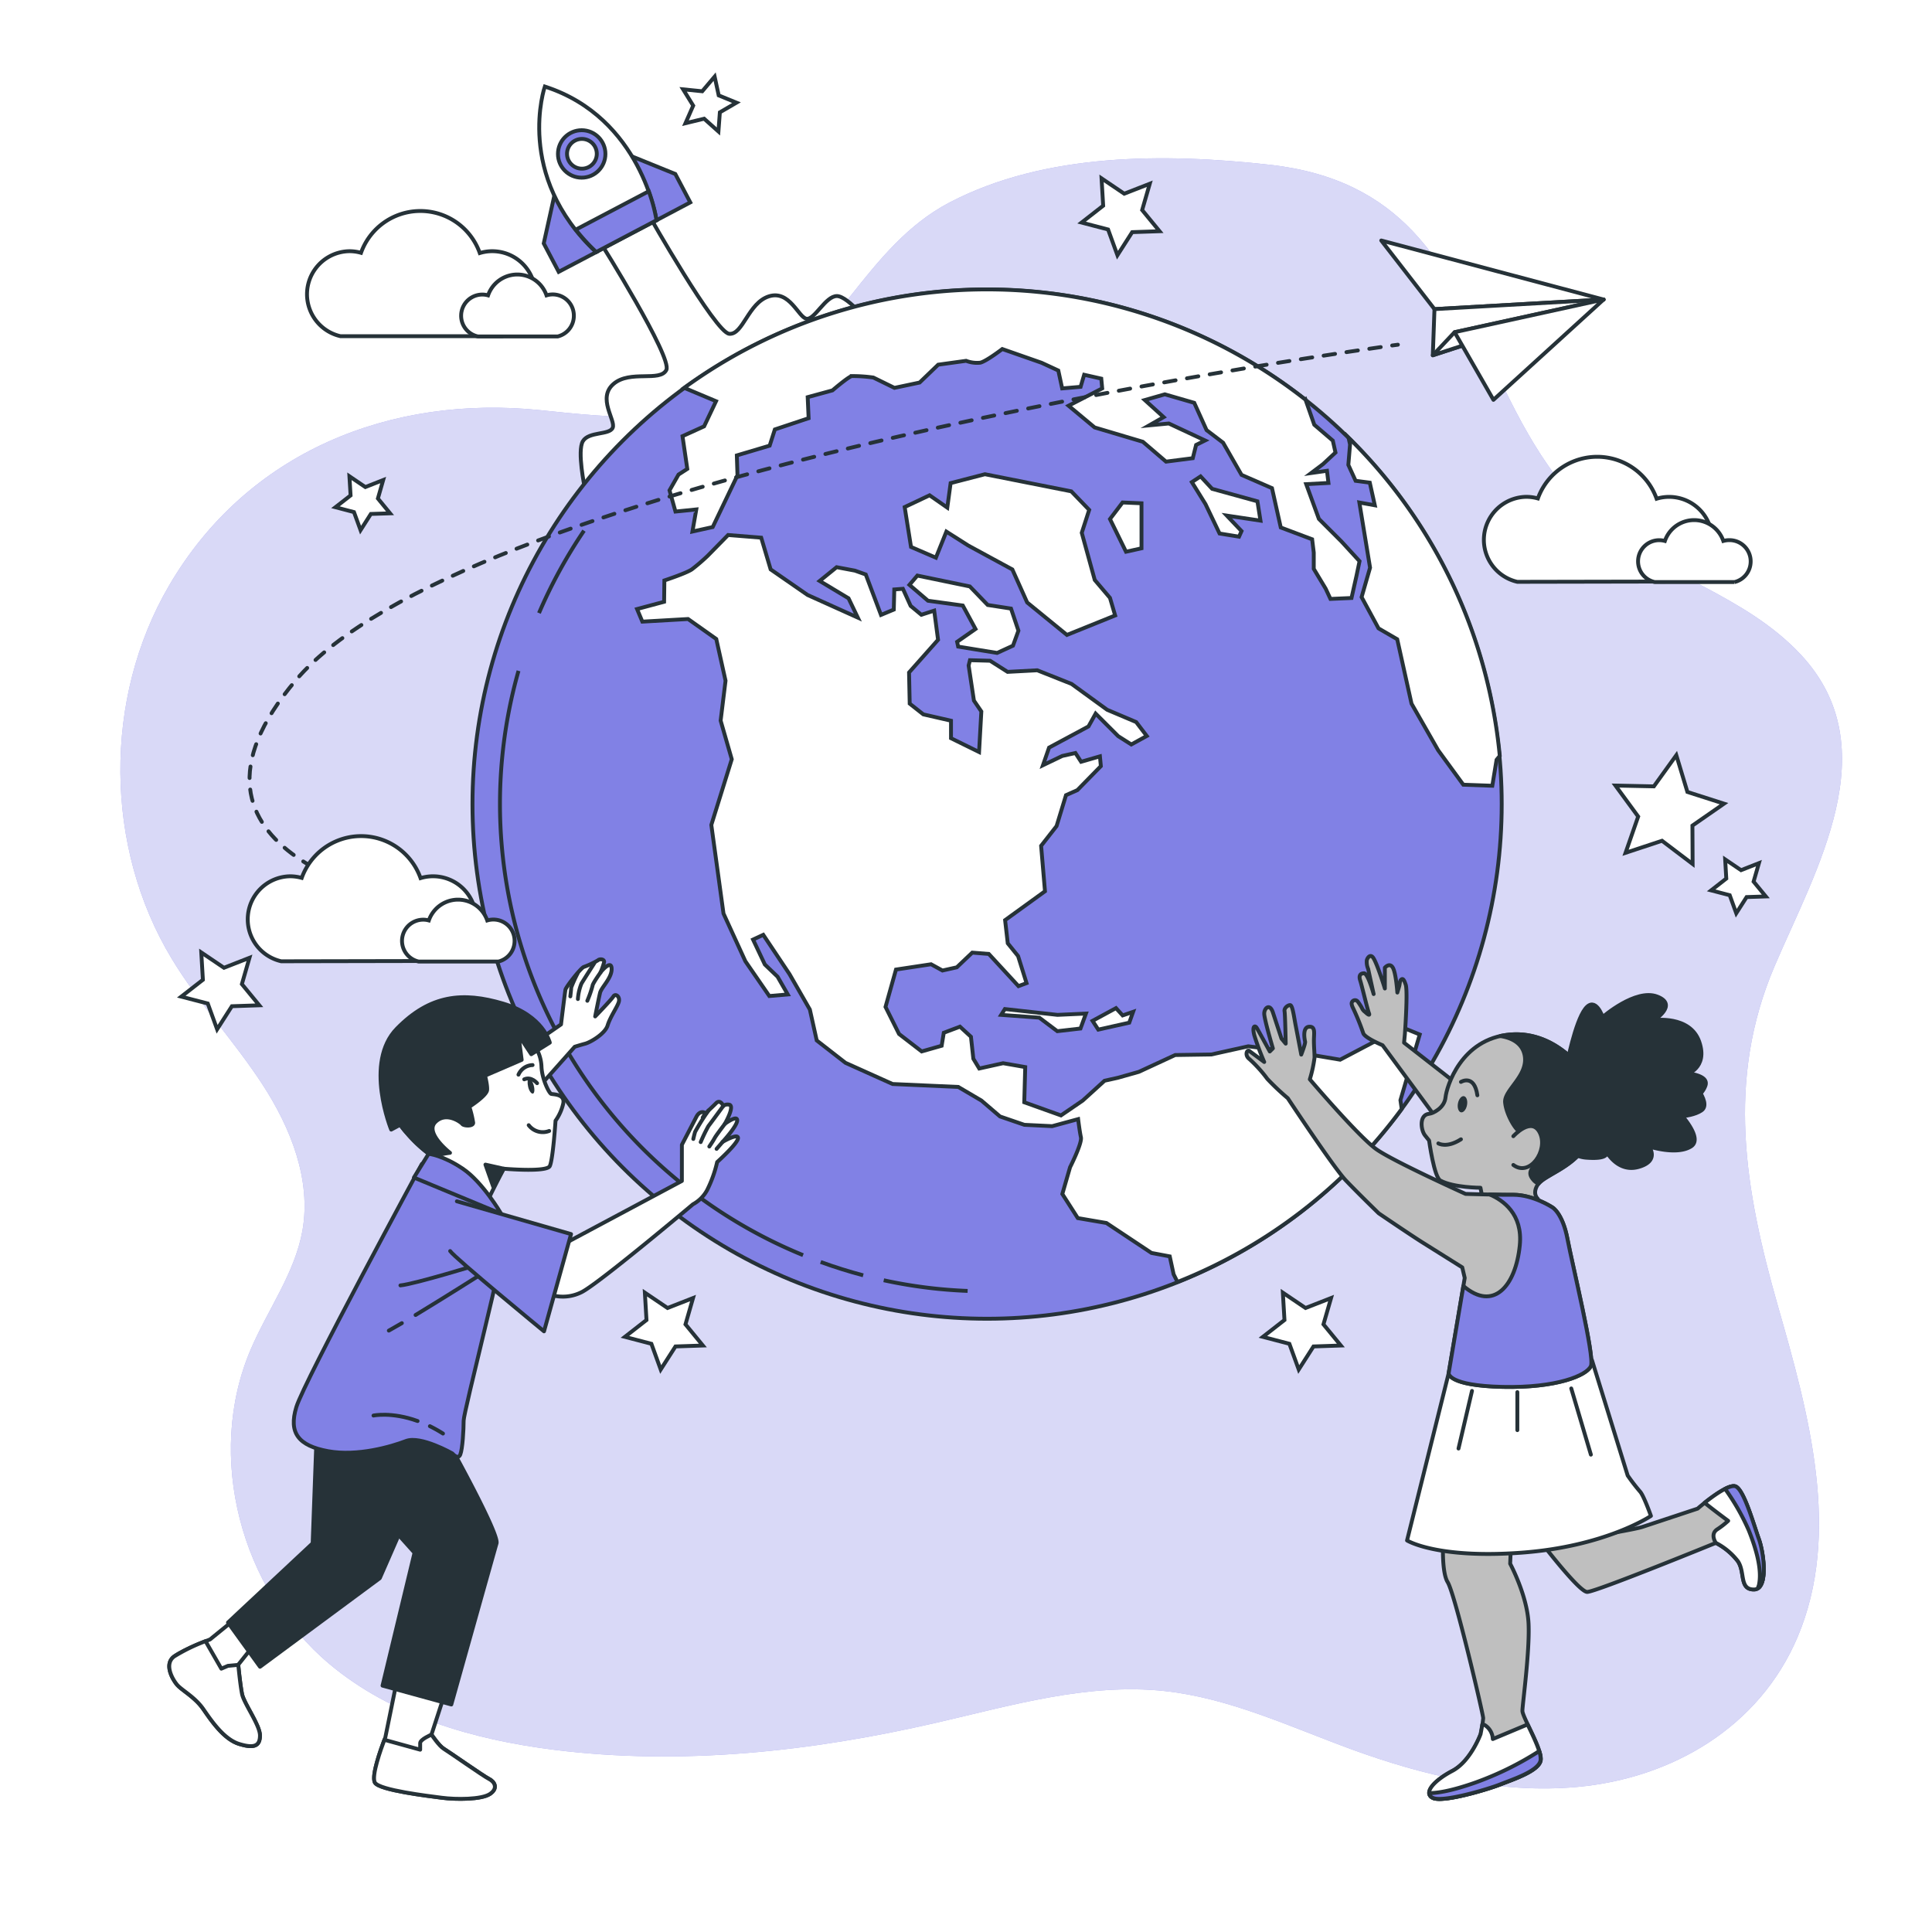 <svg class="animated" id="freepik_stories-world-childrens-day" xmlns="http://www.w3.org/2000/svg" viewBox="0 0 500 500" version="1.1" xmlns:xlink="http://www.w3.org/1999/xlink" xmlns:svgjs="http://svgjs.com/svgjs"><style>svg#freepik_stories-world-childrens-day:not(.animated) .animable {opacity: 0;}svg#freepik_stories-world-childrens-day.animated #freepik--background-simple--inject-2 {animation: 1s 1 forwards cubic-bezier(.36,-0.01,.5,1.38) slideRight;animation-delay: 0s;}svg#freepik_stories-world-childrens-day.animated #freepik--Shadow--inject-2 {animation: 1s 1 forwards cubic-bezier(.36,-0.01,.5,1.38) lightSpeedLeft;animation-delay: 0s;}svg#freepik_stories-world-childrens-day.animated #freepik--Rocket--inject-2 {animation: 1s 1 forwards cubic-bezier(.36,-0.01,.5,1.38) slideDown;animation-delay: 0s;}svg#freepik_stories-world-childrens-day.animated #freepik--Stars--inject-2 {animation: 1s 1 forwards cubic-bezier(.36,-0.01,.5,1.38) slideRight;animation-delay: 0s;}svg#freepik_stories-world-childrens-day.animated #freepik--World--inject-2 {animation: 1s 1 forwards cubic-bezier(.36,-0.01,.5,1.38) slideUp;animation-delay: 0s;}svg#freepik_stories-world-childrens-day.animated #freepik--Airplane--inject-2 {animation: 1s 1 forwards cubic-bezier(.36,-0.01,.5,1.38) lightSpeedLeft;animation-delay: 0s;}svg#freepik_stories-world-childrens-day.animated #freepik--character-2--inject-2 {animation: 1s 1 forwards cubic-bezier(.36,-0.01,.5,1.38) zoomIn;animation-delay: 0s;}svg#freepik_stories-world-childrens-day.animated #freepik--character-1--inject-2 {animation: 1s 1 forwards cubic-bezier(.36,-0.01,.5,1.38) slideLeft;animation-delay: 0s;}svg#freepik_stories-world-childrens-day.animated #freepik--Clouds--inject-2 {animation: 1s 1 forwards cubic-bezier(.36,-0.01,.5,1.38) slideRight;animation-delay: 0s;}svg#freepik_stories-world-childrens-day.animated #freepik--Text--inject-2 {animation: 1s 1 forwards cubic-bezier(.36,-0.01,.5,1.38) slideRight;animation-delay: 0s;}            @keyframes slideRight {                0% {                    opacity: 0;                    transform: translateX(30px);                }                100% {                    opacity: 1;                    transform: translateX(0);                }            }                    @keyframes lightSpeedLeft {              from {                transform: translate3d(-50%, 0, 0) skewX(20deg);                opacity: 0;              }              60% {                transform: skewX(-10deg);                opacity: 1;              }              80% {                transform: skewX(2deg);              }              to {                opacity: 1;                transform: translate3d(0, 0, 0);              }            }                    @keyframes slideDown {                0% {                    opacity: 0;                    transform: translateY(-30px);                }                100% {                    opacity: 1;                    transform: translateY(0);                }            }                    @keyframes slideUp {                0% {                    opacity: 0;                    transform: translateY(30px);                }                100% {                    opacity: 1;                    transform: inherit;                }            }                    @keyframes zoomIn {                0% {                    opacity: 0;                    transform: scale(0.5);                }                100% {                    opacity: 1;                    transform: scale(1);                }            }                    @keyframes slideLeft {                0% {                    opacity: 0;                    transform: translateX(-30px);                }                100% {                    opacity: 1;                    transform: translateX(0);                }            }        .animator-hidden { display: none; }</style><g id="freepik--background-simple--inject-2" class="animable" style="transform-origin: 253.932px 251.904px;"><path d="M385.15,91.84c-11.09-23.44-22-45.32-56.51-49.2-27.05-3-58.07-3.19-82.87,9.74C224.23,63.62,216,89.21,195.09,101.09c-16.37,9.29-36.55,7-55.27,5.06-38.65-4-75.82,10.67-96.11,45.47-17,29.16-16.72,67.6.73,96.49,6.92,11.47,16.2,21.34,23.5,32.57s12.66,24.64,10.33,37.83c-2,11.05-9,20.43-13.4,30.75-11.76,27.55-2.56,62.11,20.37,81.37,16.1,13.52,37.23,19.59,58.09,22.21,33,4.14,66.61.47,99-7,19.44-4.46,39.13-10.33,59-8.21,16.85,1.81,32.49,9.25,48.41,15.08,18.74,6.85,38.69,11.58,58.56,9.74,24.48-2.26,47-15.47,56.88-38.71,11.44-26.92,3-57.67-5.07-85.8-8.56-30-13.46-58.35-.86-87.87,10.66-25,29.38-56.4,6.84-80.61-14.48-15.55-35.82-20.46-51.75-33.83C399.92,123.55,392.49,107.35,385.15,91.84Z" style="fill: rgb(129, 129, 229); transform-origin: 253.932px 251.904px;" id="el6bgs4ir998j" class="animable"></path><g id="elk82nfqvmlpi"><path d="M385.15,91.84c-11.09-23.44-22-45.32-56.51-49.2-27.05-3-58.07-3.19-82.87,9.74C224.23,63.62,216,89.21,195.09,101.09c-16.37,9.29-36.55,7-55.27,5.06-38.65-4-75.82,10.67-96.11,45.47-17,29.16-16.72,67.6.73,96.49,6.92,11.47,16.2,21.34,23.5,32.57s12.66,24.64,10.33,37.83c-2,11.05-9,20.43-13.4,30.75-11.76,27.55-2.56,62.11,20.37,81.37,16.1,13.52,37.23,19.59,58.09,22.21,33,4.14,66.61.47,99-7,19.44-4.46,39.13-10.33,59-8.21,16.85,1.81,32.49,9.25,48.41,15.08,18.74,6.85,38.69,11.58,58.56,9.74,24.48-2.26,47-15.47,56.88-38.71,11.44-26.92,3-57.67-5.07-85.8-8.56-30-13.46-58.35-.86-87.87,10.66-25,29.38-56.4,6.84-80.61-14.48-15.55-35.82-20.46-51.75-33.83C399.92,123.55,392.49,107.35,385.15,91.84Z" style="fill: rgb(255, 255, 255); opacity: 0.7; transform-origin: 253.932px 251.904px;" class="animable"></path></g></g><g id="freepik--Shadow--inject-2" class="animable animator-hidden" style="transform-origin: 246.5px 464.5px;"><ellipse cx="246.5" cy="464.5" rx="214.5" ry="15.5" style="fill: rgb(38, 50, 56); transform-origin: 246.5px 464.5px;" id="elo4t7ru5g20o" class="animable"></ellipse></g><g id="freepik--Rocket--inject-2" class="animable" style="transform-origin: 182.623px 74.29px;"><path d="M225.7,84.52s-6.11-7.86-9.09-7.9-5.79,6.2-7.88,5.87S204.37,75,199,76.69s-6.7,10-10.27,9.7-20.84-30.77-20.84-30.77l-12.44,7.23s18.61,29.68,17,32.89-9.36-.06-13.66,3.61.6,9.41-.22,11.35-6.19.92-7.72,3.48.48,12,.48,12L186.19,99.5l0,0Z" style="fill: rgb(255, 255, 255); stroke: rgb(38, 50, 56); stroke-miterlimit: 10; transform-origin: 187.988px 90.9px;" id="elvw09127oryc" class="animable"></path><path d="M144,48.19,140.72,63l3.87,7.35,9.68-5.09S149.31,59.26,144,48.19Z" style="fill: rgb(129, 129, 229); stroke: rgb(38, 50, 56); stroke-miterlimit: 10; transform-origin: 147.495px 59.27px;" id="el5d5dthssmqy" class="animable"></path><path d="M160.77,39.35l14,5.68,3.87,7.35L169,57.48S166.88,50,160.77,39.35Z" style="fill: rgb(129, 129, 229); stroke: rgb(38, 50, 56); stroke-miterlimit: 10; transform-origin: 169.705px 48.415px;" id="elc3gr1omqg29" class="animable"></path><path d="M141,22.4s-7.93,23,13.26,42.82L169.9,57S166.06,30.45,141,22.4Z" style="fill: rgb(255, 255, 255); stroke: rgb(38, 50, 56); stroke-miterlimit: 10; transform-origin: 154.723px 43.81px;" id="elmhkpd6pedi" class="animable"></path><path d="M149,59.44a51.9,51.9,0,0,0,5.31,5.78L169.9,57a42.44,42.44,0,0,0-2-7.5Z" style="fill: rgb(129, 129, 229); stroke: rgb(38, 50, 56); stroke-miterlimit: 10; transform-origin: 159.45px 57.36px;" id="elnartcbp1vi" class="animable"></path><g id="elbikcv6nhu97"><circle cx="150.54" cy="39.84" r="6.14" style="fill: rgb(129, 129, 229); stroke: rgb(38, 50, 56); stroke-miterlimit: 10; transform-origin: 150.54px 39.84px; transform: rotate(-73.7deg);" class="animable"></circle></g><path d="M154,38a3.85,3.85,0,1,0-1.61,5.21A3.85,3.85,0,0,0,154,38Z" style="fill: rgb(255, 255, 255); stroke: rgb(38, 50, 56); stroke-miterlimit: 10; transform-origin: 150.598px 39.803px;" id="el364bzn8b64b" class="animable"></path></g><g id="freepik--Stars--inject-2" class="animable" style="transform-origin: 251.95px 187.13px;"><polygon points="446.17 207.99 438 213.66 438.05 223.6 430.13 217.59 420.69 220.71 423.96 211.32 418.08 203.3 428.02 203.51 433.83 195.44 436.7 204.96 446.17 207.99" style="fill: rgb(255, 255, 255); stroke: rgb(38, 50, 56); stroke-miterlimit: 10; transform-origin: 432.125px 209.52px;" id="elrfkt9vrqgll" class="animable"></polygon><polygon points="64.56 247.88 62.6 254.69 67.1 260.17 60.01 260.41 56.19 266.38 53.77 259.71 46.91 257.93 52.51 253.57 52.09 246.49 57.96 250.46 64.56 247.88" style="fill: rgb(255, 255, 255); stroke: rgb(38, 50, 56); stroke-miterlimit: 10; transform-origin: 57.005px 256.435px;" id="elttr9xygfg4f" class="animable"></polygon><polygon points="179.36 335.93 177.4 342.74 181.9 348.22 174.81 348.46 170.99 354.43 168.58 347.77 161.72 345.98 167.31 341.62 166.89 334.54 172.76 338.51 179.36 335.93" style="fill: rgb(255, 255, 255); stroke: rgb(38, 50, 56); stroke-miterlimit: 10; transform-origin: 171.81px 344.485px;" id="el8s5hrf2dji" class="animable"></polygon><polygon points="344.48 335.93 342.51 342.74 347.01 348.22 339.93 348.46 336.11 354.43 333.69 347.77 326.83 345.98 332.42 341.62 332 334.54 337.87 338.51 344.48 335.93" style="fill: rgb(255, 255, 255); stroke: rgb(38, 50, 56); stroke-miterlimit: 10; transform-origin: 336.92px 344.485px;" id="ell3d0voydqqd" class="animable"></polygon><polygon points="99.17 124.23 97.8 129.01 100.95 132.85 95.98 133.01 93.31 137.2 91.61 132.53 86.81 131.27 90.73 128.22 90.43 123.26 94.55 126.05 99.17 124.23" style="fill: rgb(255, 255, 255); stroke: rgb(38, 50, 56); stroke-miterlimit: 10; transform-origin: 93.88px 130.23px;" id="el659lqcshbui" class="animable"></polygon><polygon points="190.6 26.57 186.3 29.07 185.93 34.03 182.23 30.72 177.4 31.89 179.4 27.34 176.79 23.12 181.74 23.62 184.95 19.83 186 24.69 190.6 26.57" style="fill: rgb(255, 255, 255); stroke: rgb(38, 50, 56); stroke-miterlimit: 10; transform-origin: 183.695px 26.93px;" id="elrdd0tu63hn8" class="animable"></polygon><polygon points="455.21 223.38 453.83 228.16 456.99 232 452.02 232.16 449.34 236.35 447.65 231.68 442.84 230.43 446.76 227.37 446.47 222.41 450.58 225.2 455.21 223.38" style="fill: rgb(255, 255, 255); stroke: rgb(38, 50, 56); stroke-miterlimit: 10; transform-origin: 449.915px 229.38px;" id="elwi4iezsp3fi" class="animable"></polygon><polygon points="297.56 47.55 295.59 54.36 300.09 59.84 293.01 60.08 289.19 66.05 286.77 59.39 279.91 57.6 285.5 53.24 285.08 46.16 290.95 50.13 297.56 47.55" style="fill: rgb(255, 255, 255); stroke: rgb(38, 50, 56); stroke-miterlimit: 10; transform-origin: 290px 56.105px;" id="elj7c8vxa0kap" class="animable"></polygon></g><g id="freepik--World--inject-2" class="animable" style="transform-origin: 255.46px 208.094px;"><circle cx="255.46" cy="208.11" r="133.18" style="fill: rgb(129, 129, 229); stroke: rgb(38, 50, 56); stroke-miterlimit: 10; transform-origin: 255.46px 208.11px;" id="elksiab93fevm" class="animable"></circle><path d="M228.71,331.33a124.33,124.33,0,0,0,21.71,2.76" style="fill: none; stroke: rgb(38, 50, 56); stroke-miterlimit: 10; transform-origin: 239.565px 332.71px;" id="eljirdk3ygpus" class="animable"></path><path d="M212.39,326.6c3.61,1.31,7.28,2.47,11,3.45" style="fill: none; stroke: rgb(38, 50, 56); stroke-miterlimit: 10; transform-origin: 217.89px 328.325px;" id="elx3p6bvvdv4o" class="animable"></path><path d="M134.19,173.61a126.13,126.13,0,0,0,73.64,151.22" style="fill: none; stroke: rgb(38, 50, 56); stroke-miterlimit: 10; transform-origin: 168.611px 249.22px;" id="elxns0024g4aa" class="animable"></path><path d="M151.14,137.34a127.3,127.3,0,0,0-11.65,21.32" style="fill: none; stroke: rgb(38, 50, 56); stroke-miterlimit: 10; transform-origin: 145.315px 148px;" id="el3vxsrzelzxk" class="animable"></path><polygon points="237.41 148.96 250.99 151.77 255.62 156.57 261.65 157.5 263.57 163.22 262.16 167.1 258.05 168.98 247.97 167.34 247.7 166.1 252.46 162.78 249.17 156.71 240.16 155.47 235.36 151.36 237.41 148.96" style="fill: rgb(255, 255, 255); stroke: rgb(38, 50, 56); stroke-miterlimit: 10; transform-origin: 249.465px 158.97px;" id="el1199907mfs9" class="animable"></polygon><path d="M346.83,274.25l-10.77-1.82-13-1.65-9.56,2.12-9.36.14-9.4,4.35-5.48,1.55-3.4.75-5.66,5.14-5.62,3.84-9.5-3.4.25-9.11-5.73-1-6.17,1.37L251.9,274l-.62-5.69-2.84-2.61-4.19,1.58-.55,3.36-5.17,1.47-5.86-4.52-3.5-7,2.71-9.67,9.08-1.37,2.95,1.62,3.71-.83,4-3.8,4.28.34,7.68,8.33,2.09-.78-2.19-7-2.67-3.3-.69-6,10.32-7.47-1-11.76,4-5.11,2.44-8,2.95-1.31,6.07-6.2-.24-2.54-4.87,1.41-1.47-2.27-3.4.76-5,2.4,1.58-4.56L281.7,188l1.85-3.32,5.83,5.83,3.4,2.16,4-2.2-2.74-3.6-7.51-3.18L277.32,177l-8.88-3.53-7.68.41L256.23,171l-5.21-.14-.34,1.37,1.37,9.08,1.92,2.82-.59,10.49-7.26-3.57,0-4.53-7.16-1.64-3.53-2.78-.17-8.06,7.51-8.46-1-7.55-3.33,1.07-2.77-2.3-2-4.42-2.23.17-.13,5.21L228,159.14l-3.94-10.46-2.81-1-4.73-.89-4.39,3.56,7.47,4.49,2.4,5-13-5.86-9.56-6.62L197,139.15l-8.57-.69-5.28,5.38a49.78,49.78,0,0,1-4.08,3.5c-1.41,1-7.13,2.88-7.13,2.88l-.07,5.52-7,1.88,1.37,3.26,11.83-.68,7.3,5.17,2.4,10.8-1.27,10.32,2.88,10-5.29,17,3.15,22.93,5.66,12.35,6.2,9,4.77-.41-2.64-4.6-3.29-3.15-3.05-6.45,2.64-1.23,6.78,10.15,5.28,9.19,1.78,8,7.44,5.79L231,280.54l17,.76,6,3.53,4.8,4.11,6.3,2.16,7.2.35,6.72-1.82s.38,3.15.72,4.7-2.81,7.75-2.81,7.75l-2,6.92,4,6.24,7.41,1.27L298,324.26l4.73.89,1,4.63,1,2A132.7,132.7,0,0,0,362.76,287l-.33-2.27,5-17-4.63-1.89Z" style="fill: rgb(255, 255, 255); stroke: rgb(38, 50, 56); stroke-miterlimit: 10; transform-origin: 266.15px 235.12px;" id="elfeqar54wu4p" class="animable"></path><path d="M351.85,145.24l-4.69-5.11-5.83-5.83-3.29-9,5.76-.31-.38-3.15-4.08.58,3.05-2.3,3.23-3-.69-3.09-4.8-4.11-2.26-6.47a133.28,133.28,0,0,0-160.8-3.08l8.24,3.46-3.09,6.51-5.59,2.54,1.24,8.47-2.27,1.47-2.33,4.08,1.54,5.49,5.39-.55-1,5.72,5.25-1.16L190.86,123l-.17-5.14,8.5-2.53,1.34-4.19,8.74-2.91-.24-5.45,6.41-1.75s4.08-3.5,5-3.7a37.87,37.87,0,0,1,5.59.38l5.45,2.67L238,99l4.8-4.62,7.23-1a7.86,7.86,0,0,0,3.67.48c1.54-.35,5.69-3.53,5.69-3.53l10.18,3.56,4.32,2,1,4.63,4.77-.41.92-3.12,4.43,1,.24,2.53L276.54,105l6.75,5.62,12.48,3.71,6,5.14,6.92-.89.86-3.43,2.33-1.16-9.39-4.39-5.07.48,3.73-2.13-4.87-4.42,5.18-1.48,7.61,2.2,3.19,7.06,4.28,3.26,4.77,8.33,7.88,3.43,2.27,10.18,8.12,3.06L340,143l0,4.22,3.09,5.14,1.23,2.64,5.45-.24,1.3-5.79Z" style="fill: rgb(255, 255, 255); stroke: rgb(38, 50, 56); stroke-miterlimit: 10; transform-origin: 262.56px 114.949px;" id="eldkyixlpnbip" class="animable"></path><path d="M349,113.26l.39,1.77-.44,5.28,1.88,4.12,3.67.48,1.3,5.86-4-.72,2.77,16.87-2.19,7.61,4.38,8.09,4.84,2.81,3.7,16.67,6.89,12.06,6.51,8.92,7.51.27,1.1-6.72.83-1a135.56,135.56,0,0,0-2.59-16.38A132.57,132.57,0,0,0,349,113.26Z" style="fill: rgb(255, 255, 255); stroke: rgb(38, 50, 56); stroke-miterlimit: 10; transform-origin: 368.545px 158.305px;" id="el5ca9p8ayd2u" class="animable"></path><polygon points="277.25 127.16 254.9 122.73 246.02 125.03 245.16 131.37 240.57 128.18 234.13 131.23 235.77 141.55 242.21 144.33 244.92 137.58 250.58 141.18 262 147.38 265.83 155.92 276.12 164.32 288.6 159.28 287.26 154.73 283.32 150.1 279.96 137.89 281.88 131.96 277.25 127.16" style="fill: rgb(255, 255, 255); stroke: rgb(38, 50, 56); stroke-miterlimit: 10; transform-origin: 261.365px 143.525px;" id="el3ynazbxxvd6" class="animable"></polygon><polygon points="295.42 130.25 290.52 130.04 287.26 134.33 291.41 142.79 295.42 141.9 295.42 130.25" style="fill: rgb(255, 255, 255); stroke: rgb(38, 50, 56); stroke-miterlimit: 10; transform-origin: 291.34px 136.415px;" id="elvpu8885h1u" class="animable"></polygon><polygon points="325.42 129.74 313.7 126.51 310.71 123.29 308.45 124.77 311.98 130.46 315.62 138.07 320.66 138.89 321.31 137.45 317.5 133.44 326.21 134.74 325.42 129.74" style="fill: rgb(255, 255, 255); stroke: rgb(38, 50, 56); stroke-miterlimit: 10; transform-origin: 317.33px 131.09px;" id="elc2my94qxclv" class="animable"></polygon><polygon points="260.06 261.14 259.1 262.65 268.97 263.37 273.63 266.87 279.63 266.18 281.04 262.31 273.67 262.65 260.06 261.14" style="fill: rgb(255, 255, 255); stroke: rgb(38, 50, 56); stroke-miterlimit: 10; transform-origin: 270.07px 264.005px;" id="elrbdj4cqccrg" class="animable"></polygon><polygon points="288.82 260.9 282.75 264.19 284.23 266.46 292.25 264.67 293.25 261.86 290.54 262.79 288.82 260.9" style="fill: rgb(255, 255, 255); stroke: rgb(38, 50, 56); stroke-miterlimit: 10; transform-origin: 288px 263.68px;" id="el6ax2n15ct7p" class="animable"></polygon></g><g id="freepik--Airplane--inject-2" class="animable" style="transform-origin: 239.792px 149.16px;"><polygon points="415 77.52 357.47 62.24 371.24 80 415 77.52" style="fill: rgb(255, 255, 255); stroke: rgb(38, 50, 56); stroke-linecap: round; stroke-linejoin: round; transform-origin: 386.235px 71.12px;" id="el85jeuc3ds23" class="animable"></polygon><polygon points="371.24 80 370.81 91.95 415 77.52 371.24 80" style="fill: rgb(255, 255, 255); stroke: rgb(38, 50, 56); stroke-linecap: round; stroke-linejoin: round; transform-origin: 392.905px 84.735px;" id="elvesshag6f18" class="animable"></polygon><polygon points="376.45 85.97 370.81 91.95 415 77.52 376.45 85.97" style="fill: rgb(255, 255, 255); stroke: rgb(38, 50, 56); stroke-linecap: round; stroke-linejoin: round; transform-origin: 392.905px 84.735px;" id="el9asuptpjot" class="animable"></polygon><polygon points="415 77.52 376.45 85.97 386.5 103.48 415 77.52" style="fill: rgb(255, 255, 255); stroke: rgb(38, 50, 56); stroke-linecap: round; stroke-linejoin: round; transform-origin: 395.725px 90.5px;" id="elgwmsfo6tixc" class="animable"></polygon><path d="M361.77,89.21l-1.48.2" style="fill: none; stroke: rgb(38, 50, 56); stroke-linecap: round; stroke-linejoin: round; transform-origin: 361.03px 89.31px;" id="elmadvebmvyp" class="animable"></path><path d="M357.33,89.83C324.51,94.51,119.43,125.56,76.6,176c-38.08,44.85,25.2,57.41,40,59.68" style="fill: none; stroke: rgb(38, 50, 56); stroke-linecap: round; stroke-linejoin: round; stroke-dasharray: 2.988, 2.988; transform-origin: 210.957px 162.755px;" id="el9uiax4md8pj" class="animable"></path><path d="M118,235.89c.95.14,1.48.19,1.48.19" style="fill: none; stroke: rgb(38, 50, 56); stroke-linecap: round; stroke-linejoin: round; transform-origin: 118.74px 235.985px;" id="eljhlw0wnd2q" class="animable"></path></g><g id="freepik--character-2--inject-2" class="animable" style="transform-origin: 389.539px 356.498px;"><path d="M372.29,290.16l-14.48-19.65s-4.55-1.87-5-3.11a62.11,62.11,0,0,0-2.69-6.62,3.36,3.36,0,0,1-.31-.93.88.88,0,0,1,1.61-.6,13.28,13.28,0,0,1,1,1.53,2.46,2.46,0,0,0,.87,1.11s1.41,1.37,1,.34-1.86-7.24-2.27-8.48,0-1.86,1-1.86,2.48,5.37,2.48,5.37c-.27-1.24-.54-2.49-.82-3.73l-.6-2.77a4.56,4.56,0,0,1-.35-2.26c.21-.74.89-1.56,1.57-.75,1,1.24,3.1,8.07,3.1,8.07v-5.38s1.24-1.45,2.07,0,1.16,6.43,1.16,6.43l.48-1.63c.14-.46.13-1.3.47-1.67.64-.7,1,.72,1.2,1.21.62,1.66-.21,13-.21,13l-.2,2.07L384.09,286l-9.73,6.42Z" style="fill: rgb(191, 191, 191); stroke: rgb(38, 50, 56); stroke-linecap: round; stroke-linejoin: round; transform-origin: 366.946px 269.917px;" id="eld3iujwzg90j" class="animable"></path><path d="M411.05,278.9s-7.44-12.23-20.2-11.17S374.37,281.29,374.1,284s-3.19,4.15-4.25,4.25c-2.66.27-2.13,4.25-1.07,5.58l1.07,1.33s1.28,9.49,2.92,10.37c3.46,1.86,10.37,1.86,10.37,1.86l.8,4L398,310.27s-1.59-1.33,0-3.73,8.78-4.25,12.23-9.83S411.85,282.62,411.05,278.9Z" style="fill: rgb(191, 191, 191); stroke: rgb(38, 50, 56); stroke-linecap: round; stroke-linejoin: round; transform-origin: 390.084px 289.527px;" id="eluzn9kx6jfi" class="animable"></path><path d="M411.05,278.9s-7.44-12.23-20.2-11.17a20.79,20.79,0,0,0-2.6.4c2.21.32,5.61,1.39,6.32,4.92,1.06,5.32-5.32,9-5.05,12.23s2.92,7.44,3.72,7.44,6.38,2.66,5.32,6.11-4,4-1.6,6.65a3.87,3.87,0,0,0,1.22.87c1.85-2.3,8.71-4.21,12.07-9.64S411.85,282.62,411.05,278.9Z" style="fill: rgb(38, 50, 56); stroke: rgb(38, 50, 56); stroke-linecap: round; stroke-linejoin: round; transform-origin: 400.24px 287.007px;" id="eluaunsnqzvin" class="animable"></path><path d="M405.47,275.71s2.12-11.17,4.78-14.62,4.52,2.12,4.52,2.12,8.51-7.44,14.09-5.31-.8,6.11-.8,6.11,9.31-1.33,11.7,5.58-3.46,8.51-3.46,8.51,7.18,7.18,4,9.3-9.83,1.6-9.83,1.6,5.58,1.86,2.65,4.52-10.1-2.66-10.1-2.66.8,5.85-3.19,5.85-6.64-6.91-6.64-6.91-2.66,4.25-4.79,1.33S404.94,277,405.47,275.71Z" style="fill: rgb(38, 50, 56); stroke: rgb(38, 50, 56); stroke-linecap: round; stroke-linejoin: round; transform-origin: 423.233px 277.113px;" id="elyokjgvzlwc" class="animable"></path><path d="M404.14,280.76A12.11,12.11,0,0,1,410,270.13c6.38-4,6.91-.27,6.91-.27s5.85-5.32,10.9-1.33,0,9,0,9S443,276.51,441.35,281s-8.24,5.32-8.24,5.32,8.24,8,4.52,10.37-10.9,0-10.9,0,2.93,3.72-2.65,5.31-8.51-4.25-8.51-4.25,1.86,2.39-5.05,1.86-7.18-9-7.18-9S396.7,289.8,404.14,280.76Z" style="fill: rgb(38, 50, 56); stroke: rgb(38, 50, 56); stroke-linecap: round; stroke-linejoin: round; transform-origin: 421.044px 284.66px;" id="eljgi29ze6syc" class="animable"></path><path d="M391.65,294.05s4.78-5.32,6.91-.8-2.66,11.43-6.91,8.24" style="fill: rgb(191, 191, 191); stroke: rgb(38, 50, 56); stroke-linecap: round; stroke-linejoin: round; transform-origin: 395.367px 296.867px;" id="elarejx1b08h4" class="animable"></path><path d="M379.66,286c-.21,1.15-.92,2-1.56,1.87s-1-1.16-.79-2.31.92-2,1.57-1.87S379.88,284.88,379.66,286Z" style="fill: rgb(38, 50, 56); transform-origin: 378.488px 285.78px;" id="elbwuos35fp1f" class="animable"></path><path d="M378.09,280s3.45-2.13,4.25,3.46" style="fill: none; stroke: rgb(38, 50, 56); stroke-linecap: round; stroke-linejoin: round; transform-origin: 380.215px 281.531px;" id="elzbdxzvb9bec" class="animable"></path><path d="M372.24,295.91s2.13,1.33,5.85-1.06" style="fill: none; stroke: rgb(38, 50, 56); stroke-linecap: round; stroke-linejoin: round; transform-origin: 375.165px 295.564px;" id="elxqa75jmajc" class="animable"></path><path d="M397.76,397.72s10.79,14.27,13,14.27,33.3-12.69,33.3-12.69a17,17,0,0,1,5.71,4.76c1.91,2.85.32,7.3,4.13,7.3s2.54-9.52,1.27-13-3.81-12.69-6-13.64-9.83,5.71-9.83,5.71L425,395.18c-1.9.63-13.32,2.54-13.32,2.54Z" style="fill: rgb(191, 191, 191); stroke: rgb(38, 50, 56); stroke-linecap: round; stroke-linejoin: round; transform-origin: 427.1px 398.309px;" id="elks7crz4gza" class="animable"></path><path d="M449.15,384.71c-1.53-.65-5.6,2.29-8,4.2,2.35,1.92,6.1,4.68,6.1,4.68a21,21,0,0,1-2.86,2.22c-1.9,1.27-.32,3.49-.32,3.49a17,17,0,0,1,5.71,4.76c1.91,2.85.32,7.3,4.13,7.3s2.54-9.52,1.27-13S451.37,385.66,449.15,384.71Z" style="fill: rgb(255, 255, 255); stroke: rgb(38, 50, 56); stroke-linecap: round; stroke-linejoin: round; transform-origin: 448.8px 397.989px;" id="el8upjiom6kqx" class="animable"></path><path d="M455,411c2.47-1.67,1.34-9.57.21-12.68-1.27-3.49-3.81-12.69-6-13.64-.61-.26-1.62.05-2.76.64a58.23,58.23,0,0,1,6.14,10.76c2.16,5.39,3.45,10.57,2.59,14.23C455.06,410.58,455,410.81,455,411Z" style="fill: rgb(129, 129, 229); stroke: rgb(38, 50, 56); stroke-linecap: round; stroke-linejoin: round; transform-origin: 451.463px 397.794px;" id="elg82zce2dx5" class="animable"></path><path d="M373.65,395.18s-.95,11.1,1,14.27,9.2,34.26,9.2,35.21a39.49,39.49,0,0,1-.63,4.13s-2.54,7-7.3,9.51-7.61,5.71-5.07,7,14.27-2.22,17.45-3.49,10.15-3.49,10.46-6.34S394,444.35,394,442.76s1.91-15.23,1.59-22.52-4.76-15.55-4.76-15.55l.32-7.93Z" style="fill: rgb(191, 191, 191); stroke: rgb(38, 50, 56); stroke-linecap: round; stroke-linejoin: round; transform-origin: 384.337px 430.38px;" id="elb536hfjnwit" class="animable"></path><path d="M398.71,455.45c.21-1.87-1.89-6.05-3.37-9.16l-9,3.77a4.5,4.5,0,0,0-1.9-3.49,1.46,1.46,0,0,0-.82-.29c-.19,1.19-.45,2.51-.45,2.51s-2.54,7-7.3,9.51-7.61,5.71-5.07,7,14.27-2.22,17.45-3.49S398.4,458.3,398.71,455.45Z" style="fill: rgb(255, 255, 255); stroke: rgb(38, 50, 56); stroke-linecap: round; stroke-linejoin: round; transform-origin: 384.288px 455.93px;" id="eldyy4nbkt90d" class="animable"></path><path d="M398.71,455.45a6,6,0,0,0-.37-2.26A81.29,81.29,0,0,1,382,461.26c-6.3,2.24-10,2.79-12.13,2.8a1.46,1.46,0,0,0,.94,1.22c2.54,1.27,14.27-2.22,17.45-3.49S398.4,458.3,398.71,455.45Z" style="fill: rgb(129, 129, 229); stroke: rgb(38, 50, 56); stroke-linecap: round; stroke-linejoin: round; transform-origin: 384.291px 459.372px;" id="el571q7x82rs8" class="animable"></path><path d="M374.91,355.41l-10.77,43.26s7.61,4.76,29.5,3.17,33.62-9.52,33.62-9.52-1.9-5.39-2.85-6.34a50,50,0,0,1-3.17-4.12L412,352Z" style="fill: rgb(255, 255, 255); stroke: rgb(38, 50, 56); stroke-linecap: round; stroke-linejoin: round; transform-origin: 395.7px 377.083px;" id="elcjrzsswh35g" class="animable"></path><line x1="380.95" y1="359.97" x2="377.46" y2="374.88" style="fill: none; stroke: rgb(38, 50, 56); stroke-linecap: round; stroke-linejoin: round; transform-origin: 379.205px 367.425px;" id="eldmjqo5xpwso" class="animable"></line><line x1="392.69" y1="360.28" x2="392.69" y2="370.12" style="fill: none; stroke: rgb(38, 50, 56); stroke-linecap: round; stroke-linejoin: round; transform-origin: 392.69px 365.2px;" id="elscwroj0wnwn" class="animable"></line><line x1="406.64" y1="359.33" x2="411.72" y2="376.46" style="fill: none; stroke: rgb(38, 50, 56); stroke-linecap: round; stroke-linejoin: round; transform-origin: 409.18px 367.895px;" id="eli2gxn5nfevl" class="animable"></line><path d="M401.76,312.47s-4.92-3.26-10.1-3.26-12.38-.23-12.38-.23-18.44-8.33-23-11.5-17.3-18.15-17.3-18.15a34.57,34.57,0,0,0,1.22-5.6c0-1.44-.16-2.72-.16-4.48s.48-3.69-1.28-3.53-1.12,3.37-1,3.85-1,3.36-1,3.36-1-5.28-1.44-7.53-.8-5.28-1.44-5.28-1.6.8-1.44,1.6.3,8.37.3,8.37l-1.1-1.32L329.42,262c-.8-2.4-2.24-1.12-2.24.32s2.24,9,2.24,9l-.8.8s-2.88-5.28-3.36-6.08-1.28-.49-.64,1.92a71,71,0,0,0,2.56,6.88L323.34,272c-.64-.48-1.28,1.12,0,2.08a34.49,34.49,0,0,1,4.64,5.13,63.75,63.75,0,0,0,5.29,5s11.85,17.94,15.05,21.3,8.49,8.49,8.49,8.49,7.53,5.13,11.05,7.37L378.43,328l.64,2.73-4.16,24.66s-.16,3.2,13.93,3.52,21.94-3,22.9-5.44-4.8-26.11-6.08-32.83S401.76,312.47,401.76,312.47Z" style="fill: rgb(191, 191, 191); stroke: rgb(38, 50, 56); stroke-linecap: round; stroke-linejoin: round; transform-origin: 367.224px 309.526px;" id="el8jpsoto3kxh" class="animable"></path><path d="M401.76,312.47s-4.92-3.26-10.1-3.26c-1.92,0-4.1,0-6.1-.07,3.37,1.44,8.58,5,7.76,13.16-1.06,10.57-6.82,17.19-14.6,10.51l-3.81,22.6s-.16,3.2,13.93,3.52,21.94-3,22.9-5.44-4.8-26.11-6.08-32.83S401.76,312.47,401.76,312.47Z" style="fill: rgb(129, 129, 229); stroke: rgb(38, 50, 56); stroke-linecap: round; stroke-linejoin: round; transform-origin: 393.379px 334.046px;" id="elf9ob1dtqg47" class="animable"></path></g><g id="freepik--character-1--inject-2" class="animable" style="transform-origin: 117.4px 356.909px;"><path d="M60.94,418.92l-6.59,5.37s-6.58,2.43-9.27,4.39-.49,5.85.73,7.31,4.64,3.17,6.83,6.35,5.37,7.8,9.27,9,5.37.49,5.37-2.19-4.15-8.3-4.64-10.74-1-7.56-1-7.56L66.3,425Z" style="fill: rgb(255, 255, 255); stroke: rgb(38, 50, 56); stroke-linecap: round; stroke-linejoin: round; transform-origin: 55.54px 435.412px;" id="eln6i0ejefjgd" class="animable"></path><path d="M61.67,430.87l-2.68.25-1.71.73-4.09-7.12a45.82,45.82,0,0,0-8.11,3.95c-2.68,1.95-.49,5.85.73,7.31s4.64,3.17,6.83,6.35,5.37,7.8,9.27,9,5.37.49,5.37-2.2-4.15-8.29-4.64-10.73S61.67,430.87,61.67,430.87Z" style="fill: rgb(255, 255, 255); stroke: rgb(38, 50, 56); stroke-linecap: round; stroke-linejoin: round; transform-origin: 55.543px 438.317px;" id="eli9e86v813sh" class="animable"></path><path d="M81.91,372.09l-1,27.32L59,419.9l8.29,11.46,31-22.93,6.83-15.61-19-20S81.91,370.62,81.91,372.09Z" style="fill: rgb(38, 50, 56); stroke: rgb(38, 50, 56); stroke-linecap: round; stroke-linejoin: round; transform-origin: 82.06px 401.472px;" id="elycge4ieqrsb" class="animable"></path><path d="M102.65,435.26l-2.93,14.39s-3.9,9.76-2.68,11.71,13.66,3.42,17.31,3.9,10.25.49,12.44-1,1.22-3.17-.24-3.9-10.49-7.08-11.71-7.81-3.17-3.66-3.17-3.66l3.17-9.76Z" style="fill: rgb(255, 255, 255); stroke: rgb(38, 50, 56); stroke-linecap: round; stroke-linejoin: round; transform-origin: 112.439px 450.404px;" id="el2cc1jx42y3n" class="animable"></path><path d="M126.79,464.29c2.2-1.47,1.22-3.17-.24-3.9s-10.49-7.08-11.71-7.81-3.17-3.66-3.17-3.66-2.93,1.22-2.93,2.2v1.7l-9.26-2.56c-.82,2.16-3.48,9.44-2.44,11.1,1.22,1.95,13.66,3.42,17.31,3.9S124.6,465.75,126.79,464.29Z" style="fill: rgb(255, 255, 255); stroke: rgb(38, 50, 56); stroke-linecap: round; stroke-linejoin: round; transform-origin: 112.441px 457.235px;" id="elw9w8kr5da4r" class="animable"></path><path d="M81.91,373.55l25.37,28.3L99,436.24l17.8,4.88s11-39.27,11.71-41.71-12.19-25.61-12.19-25.61a23.58,23.58,0,0,0-11.71-5.13C97,367.45,81.91,373.55,81.91,373.55Z" style="fill: rgb(38, 50, 56); stroke: rgb(38, 50, 56); stroke-linecap: round; stroke-linejoin: round; transform-origin: 105.224px 404.814px;" id="elp2usduxtxo" class="animable"></path><path d="M137.72,270.29l7.47-5.17s1-8.27,1.15-9,3.91-5.52,4.71-5.86a22.57,22.57,0,0,0,3.68-1.72c.46-.46,1.72-.35,1.61.46a16.62,16.62,0,0,1-.92,2.64s2.75-3.45,2.87-1-2.64,4.83-3,6.32-1.26,6.09-1.26,6.09,4.13-4.25,4.71-5.17,1.84.12,1.38,1.5-2.19,3.79-2.87,6-4.49,4.37-5.75,4.71-2.76.81-2.76.81l-9.19,10.34-4.94-9.43Z" style="fill: rgb(255, 255, 255); stroke: rgb(38, 50, 56); stroke-linecap: round; stroke-linejoin: round; transform-origin: 147.415px 264.755px;" id="elnwgrrknh76o" class="animable"></path><path d="M155.42,251.68s-2.07,2.87-2.07,3.44A29.43,29.43,0,0,1,152,259" style="fill: none; stroke: rgb(38, 50, 56); stroke-linecap: round; stroke-linejoin: round; transform-origin: 153.71px 255.34px;" id="eld8mzyy9exjw" class="animable"></path><path d="M153.81,249.27s-2.64,4.13-3.33,5.28a13,13,0,0,0-.92,4" style="fill: none; stroke: rgb(38, 50, 56); stroke-linecap: round; stroke-linejoin: round; transform-origin: 151.685px 253.91px;" id="elx334v94t0fc" class="animable"></path><path d="M149.44,252a36.22,36.22,0,0,0-1.61,3.56c0,.35-.23,2.3-.23,2.3" style="fill: none; stroke: rgb(38, 50, 56); stroke-linecap: round; stroke-linejoin: round; transform-origin: 148.52px 254.93px;" id="elk1914a9o04l" class="animable"></path><path d="M138.49,270.84a10.26,10.26,0,0,1,1.65,5.3c.17,3.31,2,6.78,2.49,6.95s3.64,0,3.14,2.48a12.42,12.42,0,0,1-2,4.47s-.66,10.1-1.49,11.75-11.91.67-11.91.67-4.47,8.6-4.47,9.1-14.4-6.79-14.4-6.79l.49-5.46a35.42,35.42,0,0,1-6.62-6,21.47,21.47,0,0,1-4.3-7.12,28.85,28.85,0,0,1,2.31-11.91c2.65-6,12.42-9.94,22.19-10.6S138.49,270.84,138.49,270.84Z" style="fill: rgb(255, 255, 255); stroke: rgb(38, 50, 56); stroke-linecap: round; stroke-linejoin: round; transform-origin: 123.444px 287.613px;" id="elck0nrwrw8xs" class="animable"></path><path d="M126.07,282.1c.17-1.49-1-5.47-1-5.47l-3.31-8.11s-10.56,4.53-19.35,8.39a29,29,0,0,0-1.34,9.32,21.47,21.47,0,0,0,4.3,7.12,35.42,35.42,0,0,0,6.62,6,22.91,22.91,0,0,1,4.47-1s-6.62-5.13-3.81-7.95,6.63,0,7,.5,2.81.66,2.81-.33a25.52,25.52,0,0,0-1-4.14S125.91,283.59,126.07,282.1Z" style="fill: rgb(38, 50, 56); stroke: rgb(38, 50, 56); stroke-linecap: round; stroke-linejoin: round; transform-origin: 113.575px 283.935px;" id="elmcc9sa3t23" class="animable"></path><path d="M125.74,278.29l9.27-4-.83-6.46,3.31,5,4.8-3s-1.65-7-12.08-10.1-18.87-2.32-27.48,6.46-1.49,26.15-1.49,26.15l11.42-6.13v-6.12l2.65,3.81Z" style="fill: rgb(38, 50, 56); stroke: rgb(38, 50, 56); stroke-linecap: round; stroke-linejoin: round; transform-origin: 120.382px 275.208px;" id="eltn84lzsf4fm" class="animable"></path><path d="M138.13,280.91c.29,1.06.2,2-.2,2.11s-1-.66-1.24-1.72-.2-2,.2-2.11S137.84,279.85,138.13,280.91Z" style="fill: rgb(38, 50, 56); transform-origin: 137.421px 281.105px;" id="elmty896nh68s" class="animable"></path><path d="M139,280.33s-1.5-1.83-3.33-1" style="fill: none; stroke: rgb(38, 50, 56); stroke-linecap: round; stroke-linejoin: round; transform-origin: 137.335px 279.722px;" id="elcel10lb3xw8" class="animable"></path><path d="M134.18,278.12a4.12,4.12,0,0,1,3.65-2.48" style="fill: none; stroke: rgb(38, 50, 56); stroke-linecap: round; stroke-linejoin: round; transform-origin: 136.005px 276.88px;" id="el2rkjq7k6zaf" class="animable"></path><path d="M142.13,292.69a4.58,4.58,0,0,1-5.3-1.49" style="fill: none; stroke: rgb(38, 50, 56); stroke-linecap: round; stroke-linejoin: round; transform-origin: 139.48px 292.101px;" id="elgh589l3hjn" class="animable"></path><path d="M129.65,314.12l-20.48-12.88s-30.43,56.18-32.48,62.91.58,10,8.19,11.41,16.39-1.17,20.19-2.63,12,3.22,12,3.22,1.46,1.75,2.05.29.87-6.44.87-8.78,10.83-44.18,10.83-48.57S129.65,314.12,129.65,314.12Z" style="fill: rgb(129, 129, 229); stroke: rgb(38, 50, 56); stroke-linecap: round; stroke-linejoin: round; transform-origin: 103.42px 339.131px;" id="el3wi7a1gf02o" class="animable"></path><path d="M124.63,327s-17.31,5.33-21,5.66" style="fill: none; stroke: rgb(38, 50, 56); stroke-linecap: round; stroke-linejoin: round; transform-origin: 114.13px 329.83px;" id="el7i9v4zsiaqp" class="animable"></path><path d="M104,342.43c-1.29.75-2.43,1.41-3.37,1.93" style="fill: none; stroke: rgb(38, 50, 56); stroke-linecap: round; stroke-linejoin: round; transform-origin: 102.315px 343.395px;" id="el73bbf7werlv" class="animable"></path><path d="M124.63,329.7s-9.45,6-17.08,10.62" style="fill: none; stroke: rgb(38, 50, 56); stroke-linecap: round; stroke-linejoin: round; transform-origin: 116.09px 335.01px;" id="elaa0vc3aadke" class="animable"></path><path d="M111.26,369.1a35.78,35.78,0,0,1,3.38,1.9" style="fill: none; stroke: rgb(38, 50, 56); stroke-linecap: round; stroke-linejoin: round; transform-origin: 112.95px 370.05px;" id="elb65rhmdqp3v" class="animable"></path><path d="M96.66,366.34s4.71-1,11.41,1.42" style="fill: none; stroke: rgb(38, 50, 56); stroke-linecap: round; stroke-linejoin: round; transform-origin: 102.365px 366.948px;" id="elcvg0axhvjf" class="animable"></path><path d="M107.12,304.75l3.8-6.14s3.52.29,8.78,3.8,10,11.71,10,11.71Z" style="fill: rgb(129, 129, 229); stroke: rgb(38, 50, 56); stroke-linecap: round; stroke-linejoin: round; transform-origin: 118.41px 306.365px;" id="elkaidwtwsiz" class="animable"></path><path d="M146.33,321.73l30.14-16.1v-9.36l3.8-7.32s.86-1.77,2.32-.89l-.73,1.16,1.48-1.81s1.21-1.11,2-1.92,1.49,0,1.72.46.17.2.17.2a2,2,0,0,1,1.61-.23c1.28.57-1.26,4.94-1.26,4.94s3.21-2.41,3.21-.92-3.79,5.59-3.79,5.59,4-2.37,4-1-5.4,6.21-5.4,6.21A32,32,0,0,1,183,308a9.07,9.07,0,0,1-3.67,3.67s-24.59,20.69-28.84,22.75a10.75,10.75,0,0,1-7.93.69l2.64-13Z" style="fill: rgb(255, 255, 255); stroke: rgb(38, 50, 56); stroke-linecap: round; stroke-linejoin: round; transform-origin: 166.78px 310.356px;" id="elf9j877lfssp" class="animable"></path><path d="M187.24,286.15s-3.44,4.71-3.9,5.28a41.18,41.18,0,0,0-2,4.14" style="fill: none; stroke: rgb(38, 50, 56); stroke-linecap: round; stroke-linejoin: round; transform-origin: 184.29px 290.86px;" id="eln80wb7ujg7a" class="animable"></path><path d="M183.34,287.41a59.81,59.81,0,0,0-3.45,5.52c-.23.8-.46,1.83-.46,1.83" style="fill: none; stroke: rgb(38, 50, 56); stroke-linecap: round; stroke-linejoin: round; transform-origin: 181.385px 291.085px;" id="elxtnnbtiblk" class="animable"></path><path d="M187.59,290.86s-2.3,3-2.64,3.67-1.38,2.19-1.38,2.19" style="fill: none; stroke: rgb(38, 50, 56); stroke-linecap: round; stroke-linejoin: round; transform-origin: 185.58px 293.79px;" id="eljn2pxbya36d" class="animable"></path><line x1="187.01" y1="295.53" x2="185.45" y2="297.33" style="fill: none; stroke: rgb(38, 50, 56); stroke-linecap: round; stroke-linejoin: round; transform-origin: 186.23px 296.43px;" id="elalgvn3of3jl" class="animable"></line><path d="M118.24,310.9l29.55,8.48-7,25.17s-23.12-19-24.29-20.78" style="fill: rgb(129, 129, 229); stroke: rgb(38, 50, 56); stroke-linecap: round; stroke-linejoin: round; transform-origin: 132.145px 327.725px;" id="elb7edde7tqxu" class="animable"></path><polygon points="130.38 302.46 125.63 301.4 127.63 307.06 130.38 302.46" style="fill: rgb(38, 50, 56); stroke: rgb(38, 50, 56); stroke-linecap: round; stroke-linejoin: round; transform-origin: 128.005px 304.23px;" id="elvp2hb8l0q2" class="animable"></polygon></g><g id="freepik--Clouds--inject-2" class="animable" style="transform-origin: 258.593px 151.728px;"><path d="M138.54,76.15a11.14,11.14,0,0,0-14.37-10.66,16.31,16.31,0,0,0-30.74-.06,10.91,10.91,0,0,0-3-.42,11.14,11.14,0,0,0-2.31,22L130,87A11.14,11.14,0,0,0,138.54,76.15Z" style="fill: rgb(255, 255, 255); stroke: rgb(38, 50, 56); stroke-miterlimit: 10; transform-origin: 108.998px 70.808px;" id="el356xeffkxjq" class="animable"></path><path d="M148.51,81.68a5.47,5.47,0,0,0-7.07-5.24,8,8,0,0,0-15.13,0,5.48,5.48,0,1,0-2.6,10.64l20.6,0A5.48,5.48,0,0,0,148.51,81.68Z" style="fill: rgb(255, 255, 255); stroke: rgb(38, 50, 56); stroke-miterlimit: 10; transform-origin: 133.926px 79.061px;" id="el4am36oklfm5" class="animable"></path><path d="M443.1,139.73a11.14,11.14,0,0,0-14.37-10.66A16.32,16.32,0,0,0,398,129a10.89,10.89,0,0,0-3-.42,11.14,11.14,0,0,0-2.31,22l41.88-.08A11.14,11.14,0,0,0,443.1,139.73Z" style="fill: rgb(255, 255, 255); stroke: rgb(38, 50, 56); stroke-miterlimit: 10; transform-origin: 413.563px 134.398px;" id="elg4xjgjrv09u" class="animable"></path><path d="M453.07,145.27a5.48,5.48,0,0,0-5.48-5.48A5.56,5.56,0,0,0,446,140a8,8,0,0,0-15.13,0,5.42,5.42,0,0,0-1.46-.2,5.48,5.48,0,0,0-1.14,10.84l20.61,0A5.48,5.48,0,0,0,453.07,145.27Z" style="fill: rgb(255, 255, 255); stroke: rgb(38, 50, 56); stroke-miterlimit: 10; transform-origin: 438.5px 142.621px;" id="elphx4x4cgs0s" class="animable"></path><path d="M123.2,237.93a11.13,11.13,0,0,0-14.36-10.67,16.32,16.32,0,0,0-30.75-.06,11.29,11.29,0,0,0-3-.42,11.14,11.14,0,0,0-2.31,22l41.88-.08A11.11,11.11,0,0,0,123.2,237.93Z" style="fill: rgb(255, 255, 255); stroke: rgb(38, 50, 56); stroke-miterlimit: 10; transform-origin: 93.658px 232.581px;" id="elcqzdfi72agg" class="animable"></path><path d="M133.17,243.46a5.48,5.48,0,0,0-5.48-5.48,5.61,5.61,0,0,0-1.59.23,8,8,0,0,0-15.12,0,5.48,5.48,0,1,0-2.61,10.64l20.61,0A5.48,5.48,0,0,0,133.17,243.46Z" style="fill: rgb(255, 255, 255); stroke: rgb(38, 50, 56); stroke-miterlimit: 10; transform-origin: 118.606px 240.838px;" id="el0pokq32txc7a" class="animable"></path></g><g id="freepik--Text--inject-2" class="animable animator-hidden" style="transform-origin: 255.455px 396.26px;"><path d="M223.74,393.5h-2.38l-4.21-26.1h1.67l3.92,23.79,3.8-23.68h1.83l3.65,23.6,3.77-23.71h1.53l-4.18,26.1H230.9l-3.5-21.36Z" style="fill: rgb(38, 50, 56); transform-origin: 227.235px 380.45px;" id="el9pxk4k4k9z" class="animable"></path><path d="M239.85,373.78c0-3.81,1.75-6.6,5.71-6.6s5.78,2.79,5.78,6.6v13.34c0,3.81-1.76,6.6-5.78,6.6s-5.71-2.79-5.71-6.6Zm1.72,13.46c0,2.83,1.12,4.92,4,4.92s4.06-2.09,4.06-4.92V373.67c0-2.84-1.16-4.93-4.06-4.93s-4,2.09-4,4.93Z" style="fill: rgb(38, 50, 56); transform-origin: 245.595px 380.45px;" id="elwhrx0vvheve" class="animable"></path><path d="M259.61,367.4c4,0,5.6,2.2,5.6,5.89v2.28c0,3.05-1.2,4.81-3.77,5.4,2.68.6,3.77,2.5,3.77,5.33v4.07a5.84,5.84,0,0,0,.63,3.13h-1.79a6.09,6.09,0,0,1-.56-3.13v-4.1c0-3.47-1.9-4.44-4.88-4.44h-2.73V393.5h-1.71V367.4Zm-1,12.86c3.06,0,4.85-.85,4.85-4.36v-2.46c0-2.8-1.08-4.47-3.91-4.47h-3.7v11.29Z" style="fill: rgb(38, 50, 56); transform-origin: 260.005px 380.45px;" id="ellxy9ccsy66" class="animable"></path><path d="M268.56,393.5V367.4h1.72v24.53h8.2v1.57Z" style="fill: rgb(38, 50, 56); transform-origin: 273.52px 380.45px;" id="ela0lly2twb0n" class="animable"></path><path d="M286.79,367.4c4,0,5.78,2.65,5.78,6.49V387c0,3.84-1.75,6.49-5.78,6.49h-5.74V367.4Zm0,24.53c2.9,0,4.1-2,4.1-4.84V373.81c0-2.87-1.23-4.84-4.1-4.84h-4v23Z" style="fill: rgb(38, 50, 56); transform-origin: 286.81px 380.445px;" id="el25xx3gp7nmx" class="animable"></path><path d="M178.54,415.31v3.46c0,4.18-2.09,6.57-6.12,6.57s-6.11-2.39-6.11-6.57V405.2c0-4.17,2.09-6.56,6.11-6.56s6.12,2.39,6.12,6.56v2.54h-3.88v-2.8c0-1.86-.82-2.57-2.13-2.57s-2.12.71-2.12,2.57V419c0,1.87.82,2.54,2.12,2.54s2.13-.67,2.13-2.54v-3.72Z" style="fill: rgb(38, 50, 56); transform-origin: 172.425px 411.99px;" id="elp7fet5i3bus" class="animable"></path><path d="M185.14,425H181v-26.1h4.11v11.18h4.66V398.94H194V425H189.8V413.85h-4.66Z" style="fill: rgb(38, 50, 56); transform-origin: 187.5px 411.95px;" id="eltusij9wjk3m" class="animable"></path><path d="M197,398.94h4.1V425H197Z" style="fill: rgb(38, 50, 56); transform-origin: 199.05px 411.97px;" id="ell0q84cb5log" class="animable"></path><path d="M204,398.94h4.1v22.37h6.75V425H204Z" style="fill: rgb(38, 50, 56); transform-origin: 209.425px 411.97px;" id="eljd5i7djd0qm" class="animable"></path><path d="M216.68,398.94h6.49c4.1,0,6.11,2.27,6.11,6.45v13.2c0,4.17-2,6.45-6.11,6.45h-6.49Zm4.1,3.73v18.64h2.31c1.31,0,2.09-.67,2.09-2.54V405.2c0-1.86-.78-2.53-2.09-2.53Z" style="fill: rgb(38, 50, 56); transform-origin: 222.98px 411.99px;" id="el9didf76xioo" class="animable"></path><path d="M240.47,425a7.85,7.85,0,0,1-.38-3.21v-4.1c0-2.42-.82-3.32-2.68-3.32H236V425h-4.1v-26.1h6.19c4.25,0,6.08,2,6.08,6V407c0,2.69-.86,4.44-2.69,5.3,2.05.85,2.72,2.83,2.72,5.55v4a7.69,7.69,0,0,0,.45,3.17ZM236,402.67v8h1.6c1.53,0,2.47-.67,2.47-2.76v-2.57c0-1.86-.64-2.68-2.09-2.68Z" style="fill: rgb(38, 50, 56); transform-origin: 238.275px 411.96px;" id="elkq3ya1kuo4l" class="animable"></path><path d="M251,409.94h5.63v3.73H251v7.64h7.08V425H246.88v-26.1h11.18v3.73H251Z" style="fill: rgb(38, 50, 56); transform-origin: 252.48px 411.95px;" id="el02e020b7x5f6" class="animable"></path><path d="M264.25,406.14V425h-3.69v-26.1h5.15l4.21,15.62V398.94h3.65V425h-4.21Z" style="fill: rgb(38, 50, 56); transform-origin: 267.065px 411.95px;" id="elcttv84psk5w" class="animable"></path><path d="M276.41,398.94h3.95l-.6,7.68H277Z" style="fill: rgb(38, 50, 56); transform-origin: 278.385px 402.78px;" id="elna0e0ef24x8" class="animable"></path><path d="M288.75,398.64c4,0,6,2.39,6,6.56V406h-3.88v-1.08c0-1.86-.74-2.57-2.05-2.57s-2.05.71-2.05,2.57c0,5.37,8,6.38,8,13.83,0,4.18-2.09,6.57-6.12,6.57s-6.11-2.39-6.11-6.57v-1.6h3.88V419c0,1.87.82,2.54,2.12,2.54s2.13-.67,2.13-2.54c0-5.36-8-6.37-8-13.83C282.71,401,284.76,398.64,288.75,398.64Z" style="fill: rgb(38, 50, 56); transform-origin: 288.655px 411.98px;" id="elmcnig15pv8" class="animable"></path><path d="M303,398.94h6.49c4.1,0,6.12,2.27,6.12,6.45v13.2c0,4.17-2,6.45-6.12,6.45H303Zm4.11,3.73v18.64h2.31c1.3,0,2.09-.67,2.09-2.54V405.2c0-1.86-.79-2.53-2.09-2.53Z" style="fill: rgb(38, 50, 56); transform-origin: 309.305px 411.99px;" id="el6r6zoxvy9qg" class="animable"></path><path d="M331.4,425h-4.14l-.7-4.74h-5l-.71,4.74h-3.76l4.17-26.1h6Zm-9.35-8.28H326l-2-13.2Z" style="fill: rgb(38, 50, 56); transform-origin: 324.245px 411.95px;" id="elm4pytwb4y2b" class="animable"></path><path d="M335.32,416.39l-5.18-17.45h4.28l3.14,11.89,3.13-11.89h3.91l-5.18,17.45V425h-4.1Z" style="fill: rgb(38, 50, 56); transform-origin: 337.37px 411.97px;" id="elwp9wieai83l" class="animable"></path></g><defs>     <filter id="active" height="200%">         <feMorphology in="SourceAlpha" result="DILATED" operator="dilate" radius="2"></feMorphology>                <feFlood flood-color="#32DFEC" flood-opacity="1" result="PINK"></feFlood>        <feComposite in="PINK" in2="DILATED" operator="in" result="OUTLINE"></feComposite>        <feMerge>            <feMergeNode in="OUTLINE"></feMergeNode>            <feMergeNode in="SourceGraphic"></feMergeNode>        </feMerge>    </filter>    <filter id="hover" height="200%">        <feMorphology in="SourceAlpha" result="DILATED" operator="dilate" radius="2"></feMorphology>                <feFlood flood-color="#ff0000" flood-opacity="0.5" result="PINK"></feFlood>        <feComposite in="PINK" in2="DILATED" operator="in" result="OUTLINE"></feComposite>        <feMerge>            <feMergeNode in="OUTLINE"></feMergeNode>            <feMergeNode in="SourceGraphic"></feMergeNode>        </feMerge>            <feColorMatrix type="matrix" values="0   0   0   0   0                0   1   0   0   0                0   0   0   0   0                0   0   0   1   0 "></feColorMatrix>    </filter></defs></svg>